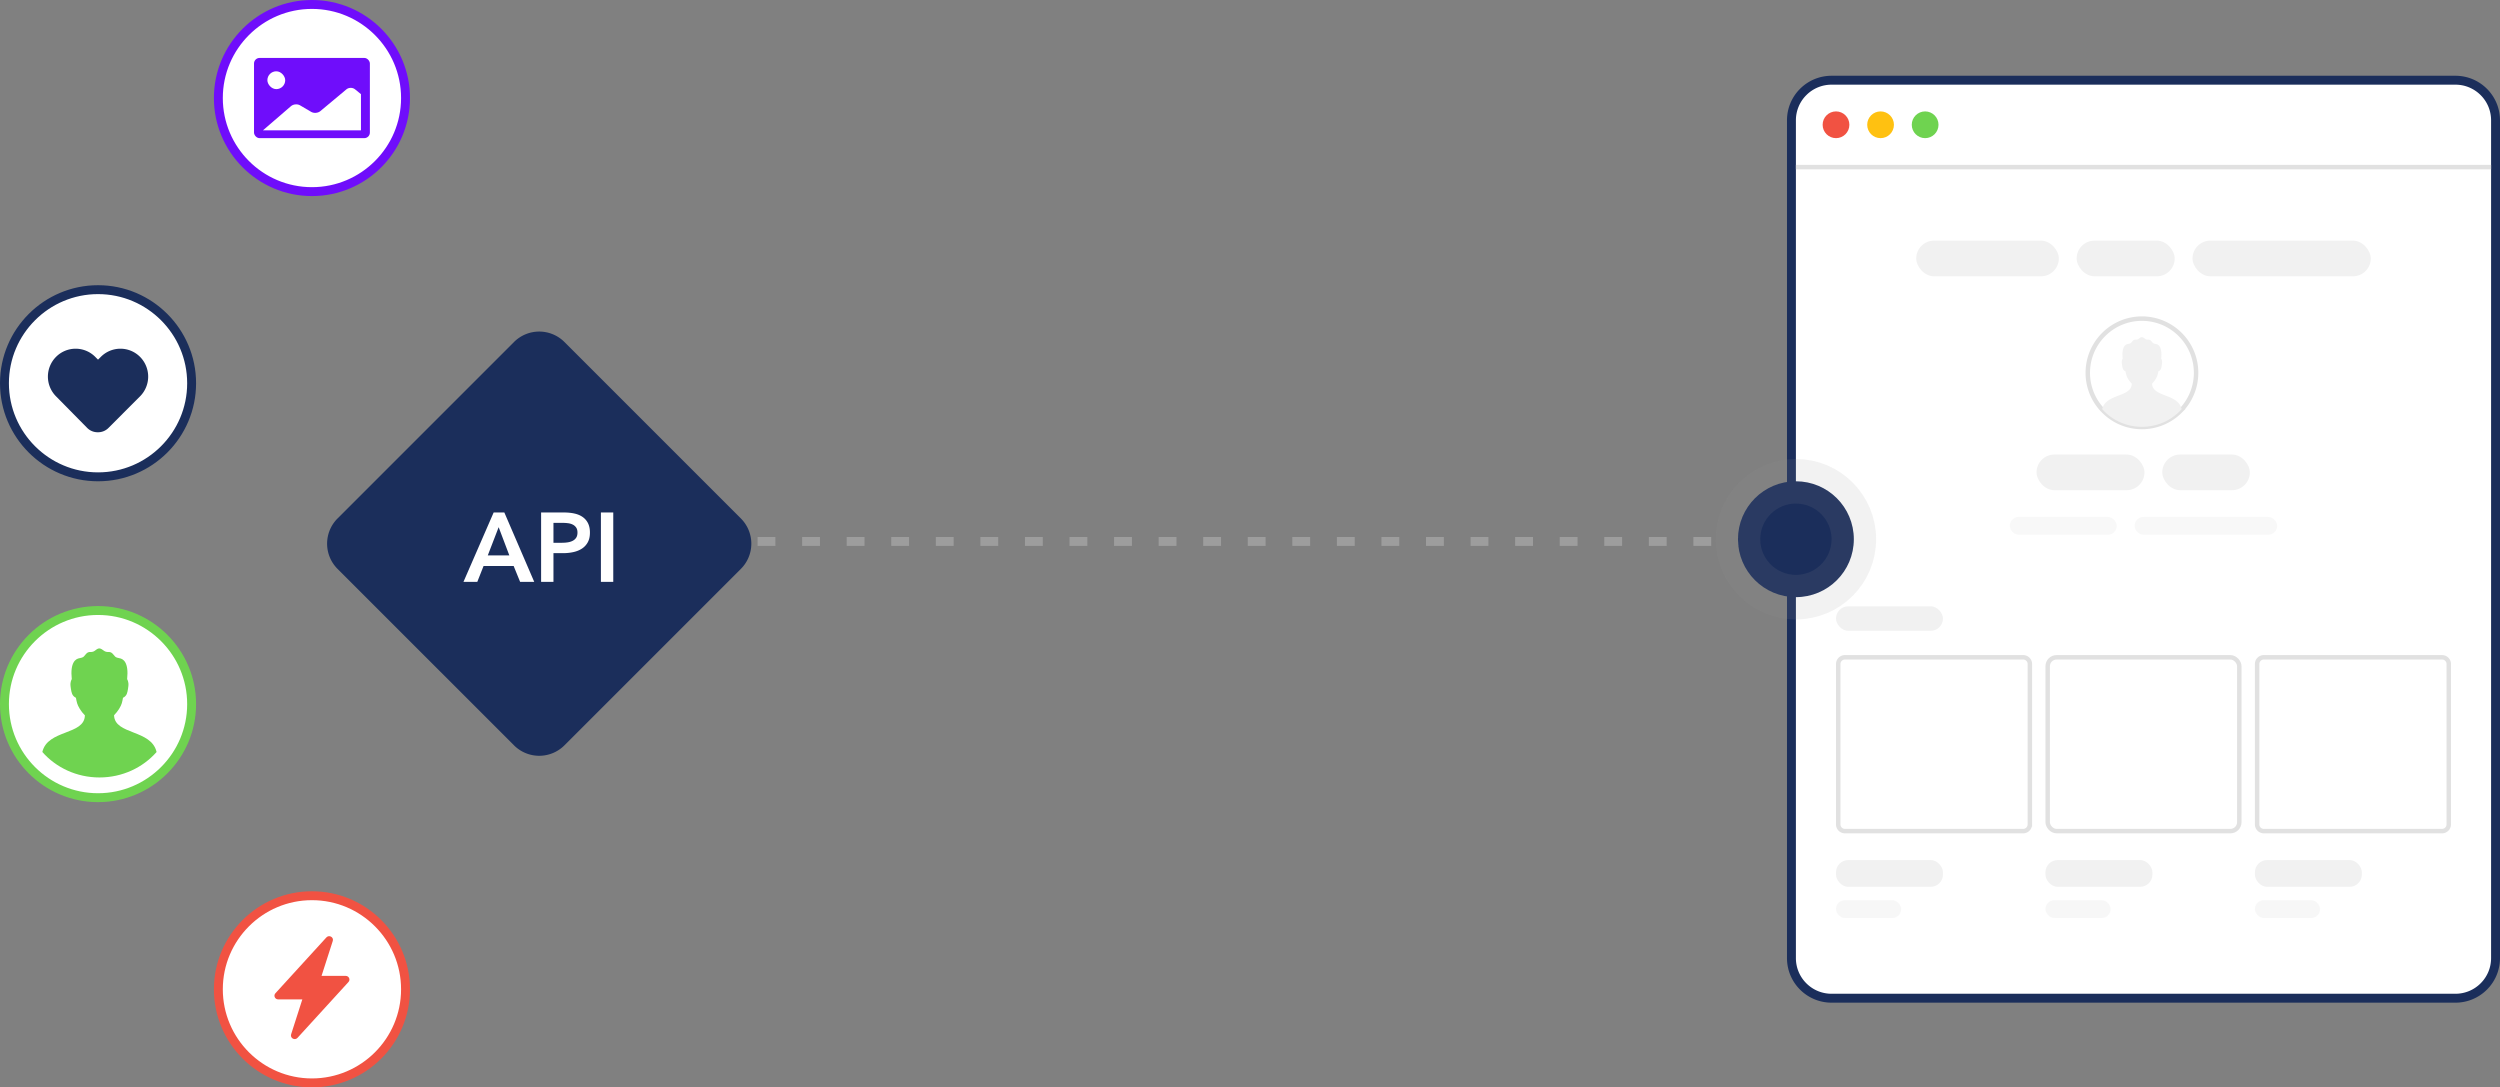 <svg xmlns="http://www.w3.org/2000/svg" width="561" height="244" viewBox="0 0 561 244"><rect x="0" y="0" width="561" height="244" fill="#808080" stroke="none"/><g fill="none" fill-rule="evenodd" transform="translate(2 2)"><path stroke="#9D9D9D" stroke-dasharray="4 6" stroke-width="2" d="M148 119.5h253"/><path fill="#1B2E5B" d="M113.345 74.744a7.999 7.999 0 0111.31 0l39.601 39.6a7.999 7.999 0 010 11.311l-39.6 39.601a7.999 7.999 0 01-11.311 0l-39.601-39.6a7.999 7.999 0 010-11.311l39.6-39.601z"/><path fill="#FFF" d="M108.776 113h2.398l6.71 15.576h-3.168l-1.452-3.564h-6.754l-1.408 3.564H102L108.776 113zm3.52 9.636l-2.398-6.336-2.442 6.336h4.84zm7.128-9.636h5.082c.895 0 1.701.08 2.42.242.719.161 1.335.425 1.848.792.513.367.91.836 1.188 1.408.279.572.418 1.261.418 2.068 0 .865-.161 1.591-.484 2.178a3.928 3.928 0 01-1.309 1.419c-.55.36-1.192.62-1.925.781-.733.161-1.51.242-2.332.242h-2.134v6.446h-2.772V113zm4.708 6.798c.455 0 .887-.033 1.298-.099.41-.066.777-.183 1.1-.352.323-.169.58-.4.77-.693.19-.293.286-.675.286-1.144 0-.455-.095-.825-.286-1.111a1.977 1.977 0 00-.759-.671 3.25 3.25 0 00-1.078-.319 9.838 9.838 0 00-1.243-.077h-2.024v4.466h1.936zm8.712-6.798h2.772v15.576h-2.772V113z"/><path fill="#FFF" stroke="#6FD350" stroke-width="2" d="M20 135c5.79 0 11.04 2.354 14.843 6.157C38.646 144.959 41 150.209 41 156c0 5.79-2.354 11.04-6.157 14.843C31.041 174.646 25.791 177 20 177c-5.79 0-11.04-2.354-14.843-6.157C1.354 167.041-1 161.791-1 156c0-5.79 2.354-11.04 6.157-14.843C8.959 137.354 14.209 135 20 135z"/><path fill="#6FD350" d="M23.593 158.5c.916-.912 1.551-2.037 1.74-2.7.124-.424.211-.878.266-1.218.389-.176.688-.48.852-.863.231-.555.357-1.744.36-1.794.098-.944-.25-1.485-.282-1.514.405-3.82-.88-4.576-1.735-4.71-.303-.048-.762-.157-.968-.374-.478-.503-.69-1.062-1.518-1.018-.306.017-.72-.074-.955-.263-.315-.253-.752-.546-1.076-.546-.318 0-.718.283-1.01.53-.229.197-.633.295-.94.277-.827-.046-1.04.515-1.517 1.017-.206.218-.667.327-.969.374-.854.135-2.139.89-1.734 4.71-.035.034-.378.58-.282 1.515.005.05.128 1.241.36 1.794.162.382.463.687.852.863.054.342.144.794.265 1.218.196.68.836 1.827 1.766 2.746h-.018c-.11 4.459-8.369 3.112-9.55 8.201 3.074 3.49 7.678 5.716 12.82 5.716s9.75-2.225 12.816-5.713c-1.173-5.102-9.413-3.8-9.543-8.247z"/><path fill="#FFF" stroke="#F15242" stroke-width="2" d="M68 199c5.79 0 11.04 2.354 14.843 6.157C86.646 208.959 89 214.209 89 220c0 5.79-2.354 11.04-6.157 14.843C79.041 238.646 73.791 241 68 241c-5.79 0-11.04-2.354-14.843-6.157C49.354 231.041 47 225.791 47 220c0-5.79 2.354-11.04 6.157-14.843C56.959 201.354 62.209 199 68 199z"/><path fill="#F15242" fill-rule="nonzero" d="M76.2 218.36c.484-.53.1-1.374-.628-1.374h-5.417l2.518-7.834c.272-.847-.826-1.459-1.43-.797l-11.442 12.534c-.485.532-.1 1.375.627 1.375h5.414l-2.515 7.834c-.272.847.826 1.459 1.43.797l11.442-12.534z"/><path fill="#FFF" stroke="#6F0DFB" stroke-width="2" d="M68-1c5.79 0 11.04 2.354 14.843 6.157C86.646 8.959 89 14.209 89 20c0 5.79-2.354 11.04-6.157 14.843C79.041 38.646 73.791 41 68 41c-5.79 0-11.04-2.354-14.843-6.157C49.354 31.041 47 25.791 47 20c0-5.79 2.354-11.04 6.157-14.843C56.959 1.354 62.209-1 68-1z"/><g transform="translate(55 11)"><rect width="26" height="18" fill="#6F0DFB" rx="1.25"/><path fill="#FFF" d="M8.302 10.817c.523-.451 1.43-.534 2.03-.181l2.502 1.47c.598.351 1.512.278 2.036-.16l5.87-4.9c.527-.44 1.388-.443 1.919-.012L24 8.125v8.125H2l6.302-5.433z"/><rect width="4" height="4" x="3" y="3" fill="#FFF" rx="2"/></g><path fill="#FFF" stroke="#1B2E5B" stroke-width="2" d="M20 63c5.79 0 11.04 2.354 14.843 6.157C38.646 72.959 41 78.209 41 84c0 5.79-2.354 11.04-6.157 14.843C31.041 102.646 25.791 105 20 105c-5.79 0-11.04-2.354-14.843-6.157C1.354 95.041-1 89.791-1 84c0-5.79 2.354-11.04 6.157-14.843C8.959 65.354 14.209 63 20 63z"/><path fill="#1B2E5B" d="M17.568 94.029a3.29 3.29 0 002.386.97 3.289 3.289 0 002.388-.97l7.085-7.091a6.287 6.287 0 000-8.855 6.198 6.198 0 00-8.8 0l-.63.624-.624-.624a6.198 6.198 0 00-8.8 0 6.286 6.286 0 000 8.853l6.995 7.093z"/><g transform="translate(401 17)"><path fill="#FFF" stroke="#1B2E5B" stroke-width="2" d="M147.995-1a8.98 8.98 0 016.366 2.635A8.966 8.966 0 01157 7.997h0v188.006a8.964 8.964 0 01-2.638 6.36 8.981 8.981 0 01-6.367 2.637h0H8.005a8.98 8.98 0 01-6.366-2.635A8.966 8.966 0 01-1 196.003h0V7.997a8.964 8.964 0 012.638-6.36A8.981 8.981 0 018.005-1h0z"/><path fill="#E1E1E1" d="M0 18h156v1H0z"/><path fill="#FFF" stroke="#E1E1E1" d="M50.995 128.5c.416 0 .793.167 1.066.439.271.27.439.644.439 1.058h0v36.006a1.504 1.504 0 01-1.505 1.497h0-39.99c-.416 0-.793-.167-1.066-.439a1.488 1.488 0 01-.439-1.058h0v-36.006a1.504 1.504 0 011.505-1.497h0z"/><rect width="43" height="39" x="56.5" y="128.5" fill="#FFF" stroke="#E1E1E1" rx="2"/><path fill="#FFF" stroke="#E1E1E1" d="M144.995 128.5c.416 0 .793.167 1.066.439.271.27.439.644.439 1.058h0v36.006a1.504 1.504 0 01-1.505 1.497h0-39.99c-.416 0-.793-.167-1.066-.439a1.488 1.488 0 01-.439-1.058h0v-36.006a1.504 1.504 0 011.505-1.497h0zm-67.345-76a12.11 12.11 0 018.59 3.565 12.128 12.128 0 013.562 8.596c0 3.353-1.363 6.393-3.563 8.595a12.108 12.108 0 01-8.588 3.565 12.11 12.11 0 01-8.589-3.565A12.128 12.128 0 0165.5 64.66c0-3.354 1.362-6.394 3.562-8.596a12.108 12.108 0 018.589-3.565z"/><path fill="#F1F1F1" d="M79.927 67.08c.637-.634 1.079-1.416 1.21-1.876a7.24 7.24 0 00.185-.847c.27-.122.478-.333.592-.6.16-.385.248-1.21.25-1.246.068-.655-.173-1.032-.196-1.051.282-2.655-.611-3.18-1.206-3.273-.21-.033-.53-.109-.673-.26-.332-.349-.48-.737-1.055-.707-.212.012-.5-.051-.663-.182-.22-.176-.523-.38-.749-.38-.22 0-.499.197-.702.369-.158.136-.44.204-.653.192-.575-.032-.723.358-1.054.707-.143.15-.464.226-.674.26-.594.093-1.486.618-1.205 3.272-.024.023-.263.402-.196 1.052.003.035.089.862.25 1.246.112.266.322.478.592.6.038.237.1.551.184.846.137.473.582 1.27 1.228 1.908h-.013c-.076 3.097-5.817 2.162-6.638 5.698 2.137 2.424 5.338 3.97 8.911 3.97 3.574 0 6.777-1.546 8.908-3.969-.815-3.544-6.542-2.64-6.633-5.73z"/><g fill="#F1F1F1" transform="translate(27 35)"><rect width="32" height="8" rx="4"/><rect width="22" height="8" x="36" rx="4"/><rect width="40" height="8" x="62" rx="4"/></g><g fill="#F1F1F1" opacity=".5" transform="translate(48 97)"><rect width="24" height="4" rx="2"/><rect width="32" height="4" x="28" rx="2"/></g><g fill="#F1F1F1" transform="translate(54 83)"><rect width="24.216" height="8" rx="4"/><rect width="19.647" height="8" x="28.216" rx="4"/></g><rect width="24" height="5.487" x="9" y="117.062" fill="#F1F1F1" rx="2.744"/><rect width="24" height="6" x="9" y="174" fill="#F1F1F1" rx="2.744"/><rect width="24" height="6" x="56" y="174" fill="#F1F1F1" rx="2.744"/><rect width="24" height="6" x="103" y="174" fill="#F1F1F1" rx="2.744"/><rect width="14.621" height="4" x="9" y="183" fill="#F1F1F1" opacity=".5" rx="2"/><rect width="14.621" height="4" x="56" y="183" fill="#F1F1F1" opacity=".5" rx="2"/><rect width="14.621" height="4" x="103" y="183" fill="#F1F1F1" opacity=".5" rx="2"/><circle cx="9" cy="9" r="3" fill="#F15242"/><circle cx="19" cy="9" r="3" fill="#FFC111"/><circle cx="29" cy="9" r="3" fill="#6FD350"/></g><circle cx="401" cy="119" r="13" fill="#1B2E5B" stroke="#979797" stroke-opacity=".124" stroke-width="10"/></g></svg>